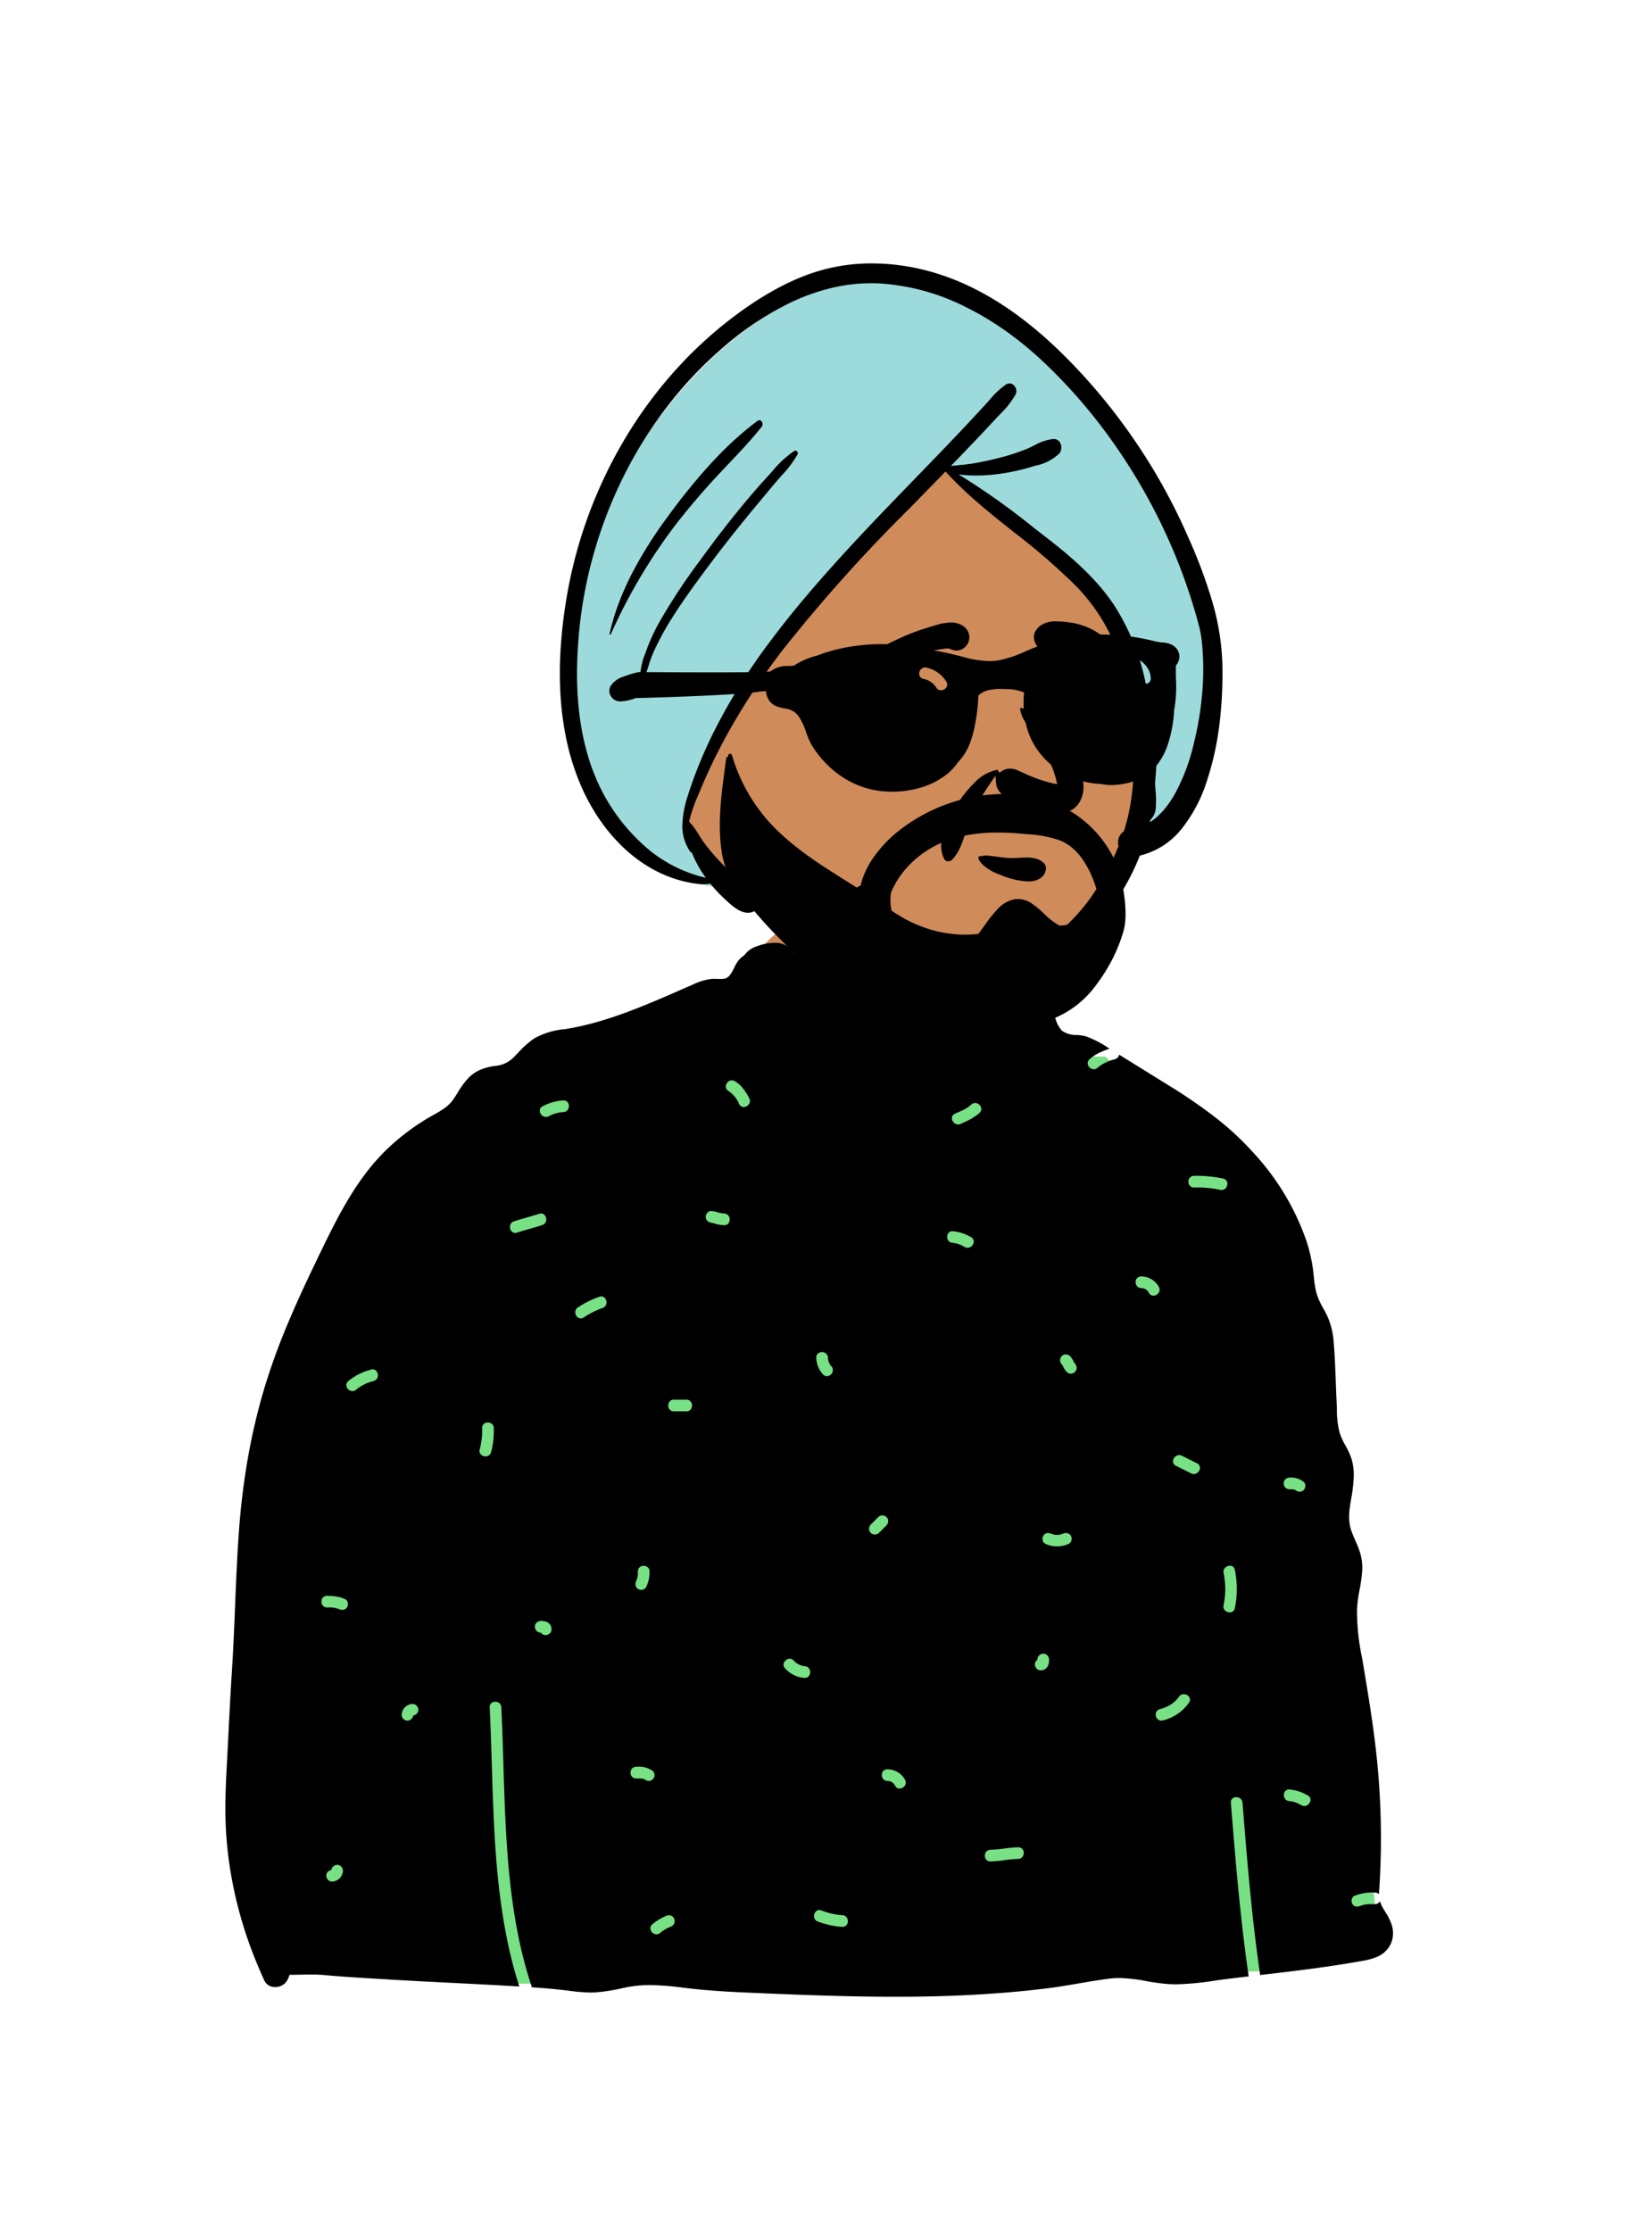<svg id="peep-85" xmlns="http://www.w3.org/2000/svg" width="240" height="324" viewBox="0 0 240 324">
  <g id="BODY" transform="translate(31.056 135.053)">
    <path id="_Skin" data-name="✋ Skin" d="M47.046,18.018c-3.913-2.849-5.854-7.514-7.313-8.308-1.074-.584-1.055-4.615-3.208-6.042C33.635,1.752,24.427.329,21.077.062A32.972,32.972,0,0,0,9.253,1.522C4.222,3.486,2.216,7.232,0,12.059,0,12.059,49.734,19.975,47.046,18.018Z" transform="translate(75.906 -2.959)" fill="#d08b5b"/>
    <path id="_Top" data-name="👕 Top" d="M41.1,0h79.513l27.522,24.494,12.216,102.951-17.375,5.412L35.621,134.652,2.092,125.168,0,53.506Z" transform="translate(8.873 18.387)" fill="#78e185"/>
    <path id="_Ink" data-name="🖍 Ink" d="M97.357,153.05h0c-7.2,0-14.251-.283-22.056-.625-3.415-.148-6.242-.372-8.9-.7a38.491,38.491,0,0,0-4.7-.367,17.2,17.2,0,0,0-3.463.329l-.625.129a25.593,25.593,0,0,1-3.96.608c-.187.009-.382.014-.58.014a25.792,25.792,0,0,1-3.1-.252l-.4-.049c-1.467-.178-3.07-.324-5.046-.458a63.233,63.233,0,0,1-2.063-7.906c-.494-2.514-.881-5.159-1.182-8.085-.56-5.433-.73-11.013-.895-16.409v0c-.083-2.716-.169-5.525-.3-8.263a.817.817,0,0,0-.295-.611.932.932,0,0,0-.592-.2.838.838,0,0,0-.61.242.754.754,0,0,0-.194.573c.136,2.76.222,5.593.306,8.332.164,5.362.334,10.906.878,16.31.293,2.911.667,5.541,1.144,8.042A64.928,64.928,0,0,0,42.7,151.56c-.586-.035-1.168-.068-1.714-.1-2.537-.145-5.119-.275-7.616-.4h-.015c-3.292-.165-6.7-.336-10.04-.544l-1.711-.1h0c-2.362-.141-4.8-.288-7.2-.511-.568-.053-1.182-.078-1.933-.078-.475,0-.959.01-1.427.019h-.031c-.462.009-.939.019-1.407.019H9.326a5.317,5.317,0,0,1-.361.833,1.965,1.965,0,0,1-1.73.939,1.661,1.661,0,0,1-1.578-.939c-.731-1.607-1.356-3.11-1.912-4.595a60.353,60.353,0,0,1-2.715-9.641A56.118,56.118,0,0,1,0,126.5c-.031-2.712.117-5.47.261-8.136v0c.039-.724.079-1.472.115-2.208L.4,115.72c.163-3.287.332-6.687.549-10.029.2-3.113.331-6.282.455-9.347.155-3.806.315-7.741.616-11.6.262-3.383.681-6.716,1.243-9.906a90.7,90.7,0,0,1,2.264-9.722,93.2,93.2,0,0,1,3.423-9.555c1.124-2.7,2.459-5.641,4.2-9.244l.3-.624,0-.01c1.3-2.685,2.639-5.462,4.173-8.067a43.189,43.189,0,0,1,2.484-3.783,31.044,31.044,0,0,1,2.947-3.456,32.763,32.763,0,0,1,7.179-5.394A15.818,15.818,0,0,0,31.836,24a5.3,5.3,0,0,0,1.308-1.32c.2-.3.4-.607.585-.908a12.184,12.184,0,0,1,1.633-2.21,5.36,5.36,0,0,1,1.8-1.185,8.276,8.276,0,0,1,2.1-.512A4.547,4.547,0,0,0,40.8,17.42a4.953,4.953,0,0,0,1.269-.988c.153-.156.307-.316.456-.471h0a13.525,13.525,0,0,1,2.342-2.085,10.99,10.99,0,0,1,4.409-1.338c5.918-.918,11.586-3.4,17.068-5.8.54-.236,1.1-.48,1.647-.719A9.158,9.158,0,0,1,70.4,5.262a4.383,4.383,0,0,1,.625-.038c.145,0,.29,0,.431.008s.288.008.432.008a4.457,4.457,0,0,0,.548-.029c.743-.092,1.152-.926,1.513-1.662a6.758,6.758,0,0,1,.4-.741,3.764,3.764,0,0,1,1.031-1,3.506,3.506,0,0,1,1.806-1.3A7.018,7.018,0,0,1,79.714,0a3,3,0,0,1,2.714,1.3,1.613,1.613,0,0,1,.1.19c1.464.314,2.946.66,4.379.994,3.274.765,6.659,1.555,10.059,2.011a63.975,63.975,0,0,0,8.25.554h.2c1.357,0,2.712-.042,4.026-.125.28-.017.575-.054.861-.09a10.333,10.333,0,0,1,1.254-.1h.014a4.233,4.233,0,0,1,1.416-1.66,3.614,3.614,0,0,1,2.049-.677,3.031,3.031,0,0,1,1.7.519,3.544,3.544,0,0,1,1.386,2.171,6,6,0,0,1,1.215,1.9c.3.732.534,1.518.76,2.278.086.29.175.59.267.882.047.15.091.306.138.472a4.52,4.52,0,0,0,1.022,2.136,3.6,3.6,0,0,0,2.161.623,6.143,6.143,0,0,1,1.359.208,14.808,14.808,0,0,1,3.268,1.7l.135.085a12.894,12.894,0,0,0-1.548.619,5.566,5.566,0,0,0-1.375.934.744.744,0,0,0-.2.846.941.941,0,0,0,.836.586.814.814,0,0,0,.563-.237,6.092,6.092,0,0,1,2.36-1.181l.007,0,.18-.06a.812.812,0,0,0,.566-.644l7.14,4.424a76.813,76.813,0,0,1,6.54,4.458,42.432,42.432,0,0,1,5.821,5.352,36.339,36.339,0,0,1,7.749,12.924,23.755,23.755,0,0,1,.889,3.823c.06.407.1.825.147,1.229a14.872,14.872,0,0,0,.4,2.465,10.5,10.5,0,0,0,.975,2.163c.221.406.45.826.641,1.253a11.163,11.163,0,0,1,.877,3.73c.157,1.9.229,3.836.3,5.711.037,1,.075,2.027.126,3.039.015.309.025.626.034.933a13.018,13.018,0,0,0,.41,3.445A10.289,10.289,0,0,0,162.719,73a13.941,13.941,0,0,1,.667,1.345,6.993,6.993,0,0,1,.441,1.59,8.923,8.923,0,0,1,.1,1.6,23.334,23.334,0,0,1-.379,3.222c-.055.332-.111.675-.162,1.013a10.028,10.028,0,0,0-.128,1.811,6.033,6.033,0,0,0,.312,1.78c.172.505.391,1,.6,1.482a15.828,15.828,0,0,1,.691,1.76,7.612,7.612,0,0,1,.284,2.67,21.733,21.733,0,0,1-.365,2.625,20.992,20.992,0,0,0-.381,2.851,33.026,33.026,0,0,0,.72,7.022v.007c.074.42.15.853.221,1.279,1,5.974,1.866,11.378,2.254,17.008.186,2.694.28,5.4.28,8.045,0,2.692-.1,5.4-.291,8.042a.784.784,0,0,0-.58-.233,7.02,7.02,0,0,0-2.982.481.7.7,0,0,0-.368.443.912.912,0,0,0,.065.714.793.793,0,0,0,.711.4,1.08,1.08,0,0,0,.445-.1,3.984,3.984,0,0,1,1.641-.252H167a.763.763,0,0,0,.718-.43c.021.052.04.1.058.153v0a4.384,4.384,0,0,0,.255.581c.153.286.323.568.488.84h0a7.937,7.937,0,0,1,.952,1.957,4.034,4.034,0,0,1,.123,1.634,3.575,3.575,0,0,1-.575,1.528,3.824,3.824,0,0,1-1.622,1.348,8.545,8.545,0,0,1-2.048.594c-5.064.928-10.354,1.544-15.02,2.087-.549-3.734-1.036-7.819-1.489-12.488-.418-4.308-.768-8.678-1.076-12.533a.841.841,0,0,0-.314-.608.962.962,0,0,0-.6-.2.814.814,0,0,0-.6.241.731.731,0,0,0-.176.57c.344,4.294.685,8.492,1.089,12.63.458,4.694.948,8.811,1.5,12.585-.7.082-1.764.206-2.841.337-.69.083-1.4.183-2.084.28h0a40.829,40.829,0,0,1-5.635.531c-.381,0-.756-.011-1.113-.034a29.947,29.947,0,0,1-3.186-.428,23.464,23.464,0,0,0-3.951-.448,10.7,10.7,0,0,0-1.31.077c-1.517.186-3.052.449-4.536.7h0c-1.4.24-2.845.488-4.276.672-2.744.353-5.644.632-8.62.831C106.842,152.911,102.343,153.05,97.357,153.05ZM64.428,141.218a.979.979,0,0,0-.436.1l-.174.087A7.326,7.326,0,0,0,62,142.551a.745.745,0,0,0-.2.847.941.941,0,0,0,.836.586.814.814,0,0,0,.563-.237,5.139,5.139,0,0,1,1.326-.8l.006,0c.112-.054.218-.1.323-.157a.748.748,0,0,0,.375-.468.887.887,0,0,0-.071-.688A.814.814,0,0,0,64.428,141.218Zm21.843-.758a.689.689,0,0,0-.5.214.949.949,0,0,0-.156,1.065.827.827,0,0,0,.486.4,11.975,11.975,0,0,0,3.51.761h.024a.778.778,0,0,0,.792-.815.91.91,0,0,0-.2-.593.8.8,0,0,0-.616-.283,10.277,10.277,0,0,1-2.977-.672l-.084-.028A.877.877,0,0,0,86.271,140.46ZM16.26,133.9h-.03a.856.856,0,0,0-.832.744.942.942,0,0,0-.53.278.755.755,0,0,0-.213.554.942.942,0,0,0,.244.586.775.775,0,0,0,.573.26H15.5a1.643,1.643,0,0,0,1.575-1.576.854.854,0,0,0-.815-.846Zm98.92-2.556h-.017a18.1,18.1,0,0,0-2.008.183,18.11,18.11,0,0,1-2.008.183.791.791,0,0,0-.614.278.9.9,0,0,0-.2.59.783.783,0,0,0,.8.823h.017a18.1,18.1,0,0,0,2.008-.183,18.108,18.108,0,0,1,2.008-.183.791.791,0,0,0,.615-.278.906.906,0,0,0,.2-.59A.783.783,0,0,0,115.18,131.347Zm39.375-8.4a.742.742,0,0,0-.579.247.862.862,0,0,0-.2.553.922.922,0,0,0,.2.6.8.8,0,0,0,.617.292,4.026,4.026,0,0,1,1.631.549l.132.067a.879.879,0,0,0,.394.1.932.932,0,0,0,.866-.721.712.712,0,0,0-.407-.836,6.363,6.363,0,0,0-2.617-.846Zm-58.4-2.921a.778.778,0,0,0-.792.816.91.91,0,0,0,.2.593.8.8,0,0,0,.616.282,1.187,1.187,0,0,1,1.1.677.735.735,0,0,0,.663.421.954.954,0,0,0,.788-.457.8.8,0,0,0,.008-.817,2.913,2.913,0,0,0-2.555-1.515Zm-35.25,1.448a.927.927,0,0,0,.61.235.814.814,0,0,0,.58-.24.884.884,0,0,0,.244-.642.758.758,0,0,0-.244-.553,3.455,3.455,0,0,0-2.423-.613.778.778,0,0,0-.612.264.889.889,0,0,0-.2.581.8.8,0,0,0,.816.846h.356a3.9,3.9,0,0,1,.521.028,1.654,1.654,0,0,1,.217.043.725.725,0,0,1,.082.034.322.322,0,0,0,.057.023h0s0,0,0,0Zm78.326-12.362a.839.839,0,0,0-.7.377,4.114,4.114,0,0,1-1.223,1.153,5.739,5.739,0,0,1-1.558.65.778.778,0,0,0-.591.892.841.841,0,0,0,.8.77.924.924,0,0,0,.236-.032,6.475,6.475,0,0,0,3.791-2.58.7.7,0,0,0,.072-.753A.959.959,0,0,0,139.232,109.11ZM27.21,110.529h-.028a1.643,1.643,0,0,0-1.575,1.576.855.855,0,0,0,.815.846h.03a.857.857,0,0,0,.832-.744.942.942,0,0,0,.53-.278.755.755,0,0,0,.213-.554.942.942,0,0,0-.243-.586A.775.775,0,0,0,27.21,110.529Zm54.766-6.568a.855.855,0,0,0-.5.168.961.961,0,0,0-.329.412.757.757,0,0,0,.2.858,4.133,4.133,0,0,0,2.788,1.343h.029a.75.75,0,0,0,.586-.251.867.867,0,0,0,.2-.558.915.915,0,0,0-.2-.6.8.8,0,0,0-.616-.287,2.473,2.473,0,0,1-1.593-.848A.8.8,0,0,0,81.976,103.961Zm36.87-.736h-.032a.909.909,0,0,0-.594.253.821.821,0,0,0-.251.593c0,.01,0,.021,0,.031v.016a.792.792,0,0,0-.365.683.943.943,0,0,0,.243.586.773.773,0,0,0,.572.26h.029a1.158,1.158,0,0,0,1.075-.7,2.223,2.223,0,0,0,.135-.872.868.868,0,0,0-.241-.585A.8.8,0,0,0,118.846,103.225ZM45.8,98.477h0a.878.878,0,0,0-.619.275.776.776,0,0,0-.226.571.91.91,0,0,0,.253.594.82.82,0,0,0,.592.251h.047a.787.787,0,0,0,.65.365h.033a.939.939,0,0,0,.6-.253.769.769,0,0,0,.249-.593,1.158,1.158,0,0,0-.7-1.075,2.223,2.223,0,0,0-.871-.136Zm100.131-8.024a.985.985,0,0,0-.739.346.84.84,0,0,0-.177.713,11.376,11.376,0,0,1,0,4.664.813.813,0,0,0,.149.707.961.961,0,0,0,.737.348.73.73,0,0,0,.743-.606,13.565,13.565,0,0,0,0-5.562A.693.693,0,0,0,145.931,90.453ZM14.769,94.825h0a.777.777,0,0,0-.611.264.889.889,0,0,0-.2.581.8.8,0,0,0,.816.846h.062a3.97,3.97,0,0,1,1.7.25,1.052,1.052,0,0,0,.44.1.808.808,0,0,0,.716-.4.911.911,0,0,0,.066-.71.711.711,0,0,0-.369-.446,4.848,4.848,0,0,0-1.28-.387,8.257,8.257,0,0,0-1.338-.093Zm46-4.354a.8.8,0,0,0-.845.817,2.725,2.725,0,0,1-.25,1.4.97.97,0,0,0-.079.641.8.8,0,0,0,.382.516.841.841,0,0,0,.425.109.8.8,0,0,0,.731-.413,4.865,4.865,0,0,0,.48-2.253.778.778,0,0,0-.264-.612A.888.888,0,0,0,60.768,90.472Zm58.761-4.761a.8.8,0,0,0-.714.4.913.913,0,0,0-.065.715.7.7,0,0,0,.368.442,4.032,4.032,0,0,0,3.409,0,.7.7,0,0,0,.368-.442.913.913,0,0,0-.065-.715.794.794,0,0,0-.71-.4,1.082,1.082,0,0,0-.446.1,2.2,2.2,0,0,1-1.7,0A1.072,1.072,0,0,0,119.529,85.711ZM95.436,83.145a.819.819,0,0,0-.584.242l-1.1,1.1a.866.866,0,0,0-.243.63.778.778,0,0,0,.243.565.9.9,0,0,0,.611.242.82.82,0,0,0,.584-.242l1.1-1.1a.866.866,0,0,0,.243-.631.778.778,0,0,0-.243-.565A.9.9,0,0,0,95.436,83.145Zm60.039-3.657a.91.91,0,0,0,.59.221.819.819,0,0,0,.583-.24.88.88,0,0,0,.244-.634.773.773,0,0,0-.244-.562,2.932,2.932,0,0,0-2.058-.613.845.845,0,0,0,0,1.691c.088,0,.182,0,.278,0l.094.006c.053,0,.112.008.132.008h.007c.088.016.172.037.261.059h0l.022.005h.009a.092.092,0,0,0,.017.011.739.739,0,0,1,.076.056l.011.009-.026-.024Zm-16.915-5.1a.932.932,0,0,0-.866.721.712.712,0,0,0,.407.836l1.1.548,1.1.548a.879.879,0,0,0,.395.1.931.931,0,0,0,.865-.721.712.712,0,0,0-.407-.836l-2.19-1.1A.877.877,0,0,0,138.56,74.391ZM38.134,69.655a.8.8,0,0,0-.845.817,10.063,10.063,0,0,1-.335,3.062.754.754,0,0,0,.1.689.921.921,0,0,0,.736.351.8.8,0,0,0,.8-.59,11.753,11.753,0,0,0,.395-3.512.778.778,0,0,0-.264-.612A.888.888,0,0,0,38.134,69.655Zm27.015-3.316a.778.778,0,0,0-.612.264.89.89,0,0,0-.2.582.8.8,0,0,0,.816.845h1.825a.778.778,0,0,0,.612-.264.89.89,0,0,0,.2-.582.8.8,0,0,0-.816-.845Zm-43.755-4.4a.879.879,0,0,0-.278.048,8.546,8.546,0,0,0-3.293,1.678.744.744,0,0,0-.2.846.941.941,0,0,0,.836.586.814.814,0,0,0,.563-.237,6.091,6.091,0,0,1,2.361-1.181l.186-.062a.828.828,0,0,0,.486-.4.95.95,0,0,0-.156-1.065A.688.688,0,0,0,21.394,61.939Zm65.27-2.509a.856.856,0,0,0-.615.242.769.769,0,0,0-.206.574,3.671,3.671,0,0,0,.978,2.424.766.766,0,0,0,.562.26.914.914,0,0,0,.8-.563.8.8,0,0,0-.167-.893,1.965,1.965,0,0,1-.483-1.228.8.8,0,0,0-.282-.612A.914.914,0,0,0,86.663,59.429Zm35.432.339a.8.8,0,0,0-.593.245.893.893,0,0,0-.24.6.862.862,0,0,0,.24.6c.016.017.037.038.046.047.028.041.053.08.075.117.037.064.071.131.1.2l.039.077a2.829,2.829,0,0,0,.467.658.827.827,0,0,0,.6.245.8.8,0,0,0,.593-.245.893.893,0,0,0,.241-.6.861.861,0,0,0-.241-.6c-.018-.019-.037-.039-.046-.047-.029-.042-.053-.08-.075-.117-.038-.065-.072-.133-.1-.2l0-.005-.036-.07a2.826,2.826,0,0,0-.466-.658A.827.827,0,0,0,122.095,59.768ZM54.618,51.346a.875.875,0,0,0-.281.049,13.509,13.509,0,0,0-3.122,1.546.84.84,0,0,0-.349.449.88.88,0,0,0,0,.517.841.841,0,0,0,.762.636.79.79,0,0,0,.438-.142,11.711,11.711,0,0,1,2.719-1.376.832.832,0,0,0,.485-.4.927.927,0,0,0,.084-.574.917.917,0,0,0-.24-.49A.682.682,0,0,0,54.618,51.346Zm78.41-2.9a.778.778,0,0,0-.792.816.91.91,0,0,0,.2.593.8.8,0,0,0,.615.283,1.188,1.188,0,0,1,1.1.677.735.735,0,0,0,.663.421.954.954,0,0,0,.789-.457.8.8,0,0,0,.008-.817,2.912,2.912,0,0,0-2.555-1.514Zm-27.392-6.574a.742.742,0,0,0-.579.247.861.861,0,0,0-.2.553.921.921,0,0,0,.2.6.805.805,0,0,0,.617.292,4.026,4.026,0,0,1,1.631.549l.013.007.119.06a.879.879,0,0,0,.394.1.932.932,0,0,0,.866-.722.712.712,0,0,0-.407-.836,6.358,6.358,0,0,0-2.617-.846ZM45.85,39.3a.884.884,0,0,0-.274.046c-.6.2-1.225.376-1.826.548h0c-.6.172-1.22.35-1.824.547a.823.823,0,0,0-.486.4.912.912,0,0,0-.087.568.923.923,0,0,0,.242.5.694.694,0,0,0,.507.215.883.883,0,0,0,.274-.046c.6-.2,1.227-.376,1.828-.549s1.219-.35,1.822-.547a.823.823,0,0,0,.486-.4.913.913,0,0,0,.087-.568.922.922,0,0,0-.242-.5A.694.694,0,0,0,45.85,39.3Zm24.731,1.34h-.014a.646.646,0,0,0,.105.021c.051.009.109.018.135.025.08.022.161.045.239.068h0c.079.023.16.047.241.069A5,5,0,0,0,72.45,41h.029a.749.749,0,0,0,.585-.25.867.867,0,0,0,.2-.558.915.915,0,0,0-.2-.6.8.8,0,0,0-.616-.287,3.859,3.859,0,0,1-.936-.183,4.081,4.081,0,0,0-.889-.182h-.037a.778.778,0,0,0-.569.263.872.872,0,0,0-.239.583.821.821,0,0,0,.235.577.914.914,0,0,0,.589.267Zm70.137-6.8h0a.778.778,0,0,0-.612.264.889.889,0,0,0-.2.581.8.8,0,0,0,.816.845,16.214,16.214,0,0,1,3.791.335.938.938,0,0,0,.216.026.78.78,0,0,0,.574-.247.961.961,0,0,0,.257-.552.816.816,0,0,0-.107-.525.767.767,0,0,0-.49-.333,18.163,18.163,0,0,0-4.241-.4ZM108.923,23.253a.811.811,0,0,0-.563.239,6.1,6.1,0,0,1-1.781,1.051h0c-.2.089-.4.18-.6.276a.7.7,0,0,0-.41.826.936.936,0,0,0,.873.728.884.884,0,0,0,.39-.094c.176-.086.355-.17.529-.251h0a7.793,7.793,0,0,0,2.2-1.341.748.748,0,0,0,.2-.85A.94.94,0,0,0,108.923,23.253Zm-59.808-.375h-.029a7.265,7.265,0,0,0-2.982.846.7.7,0,0,0-.411.824.937.937,0,0,0,.875.73.886.886,0,0,0,.389-.093,5.3,5.3,0,0,1,2.129-.615.8.8,0,0,0,.616-.287.917.917,0,0,0,.2-.6.865.865,0,0,0-.2-.557A.749.749,0,0,0,49.115,22.878Zm24.447-2.916a.807.807,0,0,0-.536.209.971.971,0,0,0-.3.487.743.743,0,0,0,.393.873,4.23,4.23,0,0,1,1.522,1.888.718.718,0,0,0,.654.427.958.958,0,0,0,.783-.454.819.819,0,0,0,.022-.826,8.216,8.216,0,0,0-.887-1.408,4.18,4.18,0,0,0-1.242-1.087A.855.855,0,0,0,73.562,19.962Z" transform="translate(1.69 1.877)"/>
  </g>
  <g id="HEAD" transform="translate(78.592 38.043)">
    <path id="_Skin-2" data-name="✋ Skin" d="M94,51.687A56.787,56.787,0,0,0,80.008,23.254c-.843-.932-1.6-2.4-2.887-2.638-1.291-2.638-3.753-4.5-5.72-6.633-4.295-4.293-8.4-9.09-13.943-11.8C31.765-8.41,7.04,21.8,1.794,44.511c-5.211,18.268.48,43.469,23.064,44.209,3.2,4.236,7.6,7.169,12.132,9.787,6.184,3.97,12.931,5.581,20.086,3.372C64.2,103.746,71.588,97.756,75.87,92.5c3.385-4.069,5.7-9.035,8.8-13.247a7.905,7.905,0,0,0,7.3-6.831C95.387,66.135,95.232,58.6,94,51.687Z" transform="translate(3.795 2.325)" fill="#d08b5b"/>
    <path id="_Turban" data-name="👳‍♀️ Turban" d="M1.794,44.511C7.04,21.8,31.765-8.41,57.457,2.183,63,4.894,67.106,9.691,71.4,13.984c1.968,2.13,4.429,3.995,5.72,6.633,1.286.235,2.044,1.706,2.887,2.638A56.787,56.787,0,0,1,94,51.687c1.233,6.912,1.388,14.449-2.026,20.738a7.905,7.905,0,0,1-7.3,6.831c-.67.911-1.3,1.858-1.919,2.823l-.145.05-.018-1.069Q82.125,55.076,79.6,49.69q-2.549-5.441-21.936-19.925l-.393-.294-3.034-2.512-2.354,2.665Q38.6,44.65,31.083,52.813,23,61.6,17.4,79.542l-.113.363,6.592,8.767C2.11,87.246-3.342,62.513,1.794,44.511Z" transform="translate(3.795 2.325)" fill="#9ddadb"/>
    <path id="_Ink-2" data-name="🖍 Ink" d="M56.354,106.26c-.836,0-1.682-.041-2.514-.121a22.844,22.844,0,0,1-7.319-2.042,32.5,32.5,0,0,1-6.486-4.018A.1.1,0,0,1,40,99.97a.137.137,0,0,1,.123-.091.107.107,0,0,1,.054.015,25.9,25.9,0,0,0,7.084,2.753,33.422,33.422,0,0,0,7.581.838c.414,0,.836-.007,1.255-.021a26.551,26.551,0,0,0,6.569-1.053,26.917,26.917,0,0,0,6.029-2.6,27.255,27.255,0,0,0,9.4-9.174,39.245,39.245,0,0,0,3.071-6.008,1.888,1.888,0,0,1-.078-.516,1.956,1.956,0,0,1,.234-.95,1.991,1.991,0,0,1,.616-.677c.243-.763.452-1.517.619-2.243a34.771,34.771,0,0,0,.749-5.2c.049-.647.064-1.326.078-1.982.017-.793.035-1.614.113-2.409-.057-1.277-.132-2.423-.23-3.5a42.057,42.057,0,0,0-2.352-11.04,27.013,27.013,0,0,0-6.135-9.467,95.385,95.385,0,0,0-8.8-7.6c-1.652-1.313-3.361-2.671-4.987-4.066a57.088,57.088,0,0,1-4.662-4.424l-.292-.317-.02-.006-.121.125-.015.016c-.635.653-1.292,1.329-1.94,1.992l-3.168,3.239a228.268,228.268,0,0,0-18.5,20.667c-1.644,2.152-3.192,4.347-4.6,6.523-1.464,2.259-2.828,4.573-4.054,6.878-1.164,2.19-2.253,4.5-3.237,6.856L20,77.448a22.1,22.1,0,0,0-1.222,3.613,10.888,10.888,0,0,1,1.411,1.918c.223.354.434.688.656,1a27.3,27.3,0,0,0,2.493,2.959,22.943,22.943,0,0,0,2.924,2.6l.125.091c.207.147.422.288.63.425,1.015.667,1.974,1.3,2.123,2.638a1.21,1.21,0,0,1-.319.927,2.054,2.054,0,0,1-.813.563,1.929,1.929,0,0,1-.682.124c-1.254,0-2.485-1.164-3.383-2.014l-.238-.224a18.952,18.952,0,0,1-1.834-1.987,7.58,7.58,0,0,1-1.075.086,4.891,4.891,0,0,1-.575-.033,18.247,18.247,0,0,1-2.513-.467,18.511,18.511,0,0,1-4.795-2.032A21.525,21.525,0,0,1,8.836,84.45a25.783,25.783,0,0,1-3.3-4.041,29.158,29.158,0,0,1-2.481-4.589,35.557,35.557,0,0,1-2.086-6.6,44.2,44.2,0,0,1-.894-6.893,56.592,56.592,0,0,1,.081-6.985c.157-2.207.439-4.522.839-6.879A66.687,66.687,0,0,1,9.65,25.139a63.6,63.6,0,0,1,7.455-9.98,59.785,59.785,0,0,1,9.335-8.291,46.07,46.07,0,0,1,6.032-3.7A33.11,33.11,0,0,1,35.71,1.741,26.714,26.714,0,0,1,45.341,0,31.685,31.685,0,0,1,53.3,1.042,35.2,35.2,0,0,1,59.881,3.5a43.143,43.143,0,0,1,6.006,3.6,56.559,56.559,0,0,1,5.459,4.447c1.627,1.495,3.29,3.179,4.943,5.005a86.024,86.024,0,0,1,8.323,10.811,85.277,85.277,0,0,1,6.5,12l.186.424a73.821,73.821,0,0,1,3.42,9.1,35.856,35.856,0,0,1,1.541,9.551,61.255,61.255,0,0,1-.437,8.525,42.65,42.65,0,0,1-1.86,8.319A21.469,21.469,0,0,1,90.422,82a11.019,11.019,0,0,1-6.162,4,33.451,33.451,0,0,1-2.719,5.414,33.8,33.8,0,0,1-3.653,4.848,32.5,32.5,0,0,1-4.462,4.092,30.162,30.162,0,0,1-5.148,3.147,28.52,28.52,0,0,1-5.821,2.056A26.866,26.866,0,0,1,56.354,106.26ZM45.226,2.878a25.072,25.072,0,0,0-6.09.77,30.64,30.64,0,0,0-5.746,2.1,45.2,45.2,0,0,0-10.2,6.918,57.947,57.947,0,0,0-7.932,8.568,62.088,62.088,0,0,0-6.124,9.953A64.505,64.505,0,0,0,2.785,53.6c-.2,2.174-.3,4.283-.289,6.267a47.6,47.6,0,0,0,.438,6.3,36.107,36.107,0,0,0,1.387,6.118,28.893,28.893,0,0,0,2.557,5.727,27.709,27.709,0,0,0,6.334,7.363,20.351,20.351,0,0,0,8,3.851c-.156-.216-.28-.392-.39-.553a16.73,16.73,0,0,1-1.662-3.149.107.107,0,0,1-.075.031.1.1,0,0,1-.083-.044A6.463,6.463,0,0,1,17.8,81.456a15.392,15.392,0,0,1,.822-4.245c.444-1.41.965-2.858,1.548-4.3.551-1.367,1.175-2.773,1.854-4.18A85.53,85.53,0,0,1,30.772,54.6c2.889-3.855,6.3-7.9,10.72-12.723,3.416-3.725,6.993-7.414,10.451-10.982l1.212-1.25c1.75-1.806,3.812-3.942,5.838-6.1,1.039-1.105,1.974-2.113,2.858-3.08.183-.2.365-.406.541-.6a12.517,12.517,0,0,1,2.4-2.267.955.955,0,0,1,.529-.17.985.985,0,0,1,.822.5,1.119,1.119,0,0,1,.069,1.092,12.408,12.408,0,0,1-2.286,2.907c-.179.186-.363.378-.542.569l-.1.112c-.925,1-1.9,2.044-2.991,3.188-1.015,1.068-2.123,2.219-3.486,3.624.367-.043.741-.079,1.1-.114.622-.061,1.265-.123,1.891-.219,1.44-.219,2.825-.544,3.989-.834a29.018,29.018,0,0,0,4.088-1.334c.361-.149.723-.328,1.073-.5a7.223,7.223,0,0,1,2.717-.919l.079,0a1.053,1.053,0,0,1,.988.638,1.441,1.441,0,0,1-.188,1.492,7.126,7.126,0,0,1-3.489,1.758l-.281.084-.183.055a30.1,30.1,0,0,1-4.376.986,25.788,25.788,0,0,1-3.765.293,18.018,18.018,0,0,1-2.518-.167A105.754,105.754,0,0,1,68.9,38.424l.839.65.674.521c3.614,2.787,7.33,5.918,10.032,9.917A33.063,33.063,0,0,1,85.266,61.8a60.586,60.586,0,0,1,.873,6.472,10.2,10.2,0,0,1,.523,3.093,28.318,28.318,0,0,1-.12,3.237l-.061.731,0,.214c0,.252.028.555.054.906a15.219,15.219,0,0,1,.047,2.429,2.674,2.674,0,0,1-.794,1.936l-.024.121v0c-.013.065-.026.131-.039.2.151-.094.306-.194.462-.3.052-.035.1-.073.152-.11l.032-.024.173-.142.017-.014a12.891,12.891,0,0,0,1.1-1.083,14.5,14.5,0,0,0,1.817-2.659,29.234,29.234,0,0,0,2.689-7.357A46.63,46.63,0,0,0,93.339,62.2a39.6,39.6,0,0,0-.077-7.341,16.439,16.439,0,0,0-.452-2.386c-.541-2.03-1.175-4.084-1.885-6.1A82.192,82.192,0,0,0,85.763,34.7a83.707,83.707,0,0,0-7.015-10.925,76.907,76.907,0,0,0-8.68-9.644A50.415,50.415,0,0,0,64.932,9.92a43.452,43.452,0,0,0-5.727-3.467A32.225,32.225,0,0,0,46.468,2.91C46.057,2.889,45.639,2.878,45.226,2.878Zm-33.42,58a.105.105,0,0,1-.11-.085,9.141,9.141,0,0,1,.729-4.175v0l.08-.238a27.389,27.389,0,0,1,2.074-4.5,87.356,87.356,0,0,1,5.682-8.6c2.171-3,4.26-5.711,6.386-8.276,1.064-1.284,2.145-2.532,3.212-3.707l.414-.453c.2-.218.4-.446.6-.666a15.143,15.143,0,0,1,3.172-2.931.34.34,0,0,1,.179-.053.345.345,0,0,1,.292.175.372.372,0,0,1,.016.366,15.651,15.651,0,0,1-2.3,3.058h0c-.269.3-.548.617-.808.926-.95,1.128-1.965,2.344-3.29,3.942-2.384,2.876-4.5,5.561-6.479,8.209l-.55.739c-1.768,2.379-3.627,4.945-5.246,7.593a40.408,40.408,0,0,0-2.248,4.249,17.59,17.59,0,0,0-.689,1.874,12.756,12.756,0,0,1-1.011,2.5A.122.122,0,0,1,11.807,60.881ZM7.33,53.912a.114.114,0,0,1-.086-.044.1.1,0,0,1-.02-.084,33.69,33.69,0,0,1,1.36-4.505,41.43,41.43,0,0,1,1.922-4.3,60.923,60.923,0,0,1,5-7.974l.14-.191a90.468,90.468,0,0,1,6.025-7.459c1.126-1.237,2.264-2.39,3.38-3.426a43.978,43.978,0,0,1,3.655-3.053.471.471,0,0,1,.281-.1.461.461,0,0,1,.4.291.607.607,0,0,1-.048.637c-1.5,1.894-3.188,3.673-4.819,5.393h0c-.53.559-1.078,1.137-1.612,1.711-2.135,2.295-4.146,4.651-5.977,7A80.337,80.337,0,0,0,7.4,53.861.08.08,0,0,1,7.33,53.912Z" transform="translate(2.741 0.211)"/>
  </g>
  <g id="FACE" transform="translate(112.183 77.354)">
    <path id="_Ink-3" data-name="🖍 Ink" d="M26.594,37.762a11.015,11.015,0,0,1-3.84-.893l-.265-.1a7.124,7.124,0,0,1-2.454-1.434,2.737,2.737,0,0,1-.561-.732.577.577,0,0,1-.031-.471c.247-.024.48-.056.692-.095l.029-.005a1.6,1.6,0,0,1,.251-.034h.02a6.462,6.462,0,0,1,.806.068l.012,0h.009l.112.014c.222.027.448.058.648.085.611.082,1.243.167,1.884.2.116.006.237.008.369.008.348,0,.708-.02,1.056-.039l.087,0c.329-.018.669-.037,1-.037a4.9,4.9,0,0,1,1.3.145,2.713,2.713,0,0,1,1.145.616,1.078,1.078,0,0,1,.36.818,1.666,1.666,0,0,1-.383,1.014,2.186,2.186,0,0,1-.97.682,3.672,3.672,0,0,1-1.231.2ZM15.039,34.835a.874.874,0,0,1-.111-.007.611.611,0,0,1-.49-.318,4.469,4.469,0,0,1-.445-2.011,6.921,6.921,0,0,1,.361-2.071,16.859,16.859,0,0,1,1.905-3.768l.146-.226a17.314,17.314,0,0,1,2.471-3.046,6.305,6.305,0,0,1,3.308-1.844l.275.438.4-.266A2.039,2.039,0,0,1,24,21.386a2.78,2.78,0,0,1,1.132.254l.755.341A21.166,21.166,0,0,0,30.2,23.514c.11.023.222.045.332.065s.214.038.315.053c-.022-.1-.045-.2-.071-.31l0-.008c-.025-.1-.051-.213-.078-.319s-.058-.217-.09-.335c-.133-.485-.272-.915-.423-1.314a23.775,23.775,0,0,0-2.548-4.577l-.112-.17c-.133-.2-.276-.408-.428-.627l-.013-.019-.049-.071a16.439,16.439,0,0,1-1.042-1.632,4.11,4.11,0,0,1-.537-1.7,4.959,4.959,0,0,1,2.52,1.195l.021.015a19.326,19.326,0,0,1,2.762,2.481A16.023,16.023,0,0,1,34.484,22.6a5.27,5.27,0,0,1,.154,2.018A4.149,4.149,0,0,1,34,26.408a3.046,3.046,0,0,1-1.1,1.01,3.366,3.366,0,0,1-1.611.382c-.065,0-.131,0-.2,0a17.352,17.352,0,0,1-8.079-2.583,2.351,2.351,0,0,1-.706-.715,2.163,2.163,0,0,1-.32-.918l-.12-1.154-.65.961-.2.3,0,.007c-.183.268-.373.546-.549.825a37,37,0,0,0-1.872,3.323,19.3,19.3,0,0,0-.989,2.636l-.018.055a21.978,21.978,0,0,1-.8,2.22,6.339,6.339,0,0,1-1.22,1.88A.727.727,0,0,1,15.039,34.835Zm-4.353-17.6a1.812,1.812,0,0,1-1.177-.456,3.617,3.617,0,0,1-.849-1.1,6.283,6.283,0,0,1-.7-2.585v-.048A7.1,7.1,0,0,1,8.6,10.328a2.513,2.513,0,0,1,2.09-1.707c.563,0,1.062.455,1.444,1.317a8.79,8.79,0,0,1,.631,2.936l0,.088a8.33,8.33,0,0,1-.168,1.946,3.842,3.842,0,0,1-.837,1.855A1.447,1.447,0,0,1,10.686,17.238Zm23.1-.423a1.45,1.45,0,0,1-1.086-.487,3.823,3.823,0,0,1-.84-1.916,8.173,8.173,0,0,1-.148-1.96l.011-.162a8.535,8.535,0,0,1,.647-2.833c.378-.823.868-1.258,1.417-1.258A2.513,2.513,0,0,1,35.876,9.9a7.1,7.1,0,0,1,.637,2.718v.048a6.283,6.283,0,0,1-.7,2.584,3.617,3.617,0,0,1-.849,1.1A1.812,1.812,0,0,1,33.786,16.815ZM0,8.471H0A19.5,19.5,0,0,1,7.32,2.756,32.139,32.139,0,0,1,12.134.878L13.048.6A8.492,8.492,0,0,1,15.4.162a3.167,3.167,0,0,1,1.733.469,2.027,2.027,0,0,1,.92,1.328,1.9,1.9,0,0,1-.371,1.533,1.836,1.836,0,0,1-1.11.711,1.812,1.812,0,0,1-.339.032A2.219,2.219,0,0,1,15.2,3.959c-.151-.011-.268-.017-.358-.017a1.652,1.652,0,0,0-.2.012l-.147.018c-.267.031-.537.073-.768.11-.742.118-1.491.262-2.224.428-1.31.3-2.706.688-4.148,1.166C6.074,6.1,4.8,6.583,3.568,7.052l-.2.076c-.444.169-.892.361-1.326.546l-.016.007c-.659.282-1.34.573-2.025.79ZM40.122,6.489h0a9.126,9.126,0,0,0-2.543-1.429,18.75,18.75,0,0,0-2.827-.831,10.95,10.95,0,0,0-2.357-.252c-.119,0-.241,0-.362.006a9.446,9.446,0,0,0-1.226.142l-.029,0a7.9,7.9,0,0,1-1.257.134,3.548,3.548,0,0,1-.64-.055A1.543,1.543,0,0,1,28,3.668a2.242,2.242,0,0,1-.508-1.1,1.768,1.768,0,0,1,.146-1.045,2.6,2.6,0,0,1,.815-.93A3.77,3.77,0,0,1,30.767,0a14.288,14.288,0,0,1,1.822.145A10.062,10.062,0,0,1,36.158,1.3a8.6,8.6,0,0,1,2.754,2.408,8.7,8.7,0,0,1,1.2,2.747l.01.032Z" transform="translate(10.552 12.887)"/>
  </g>
  <g id="FACIAL_HAIR" data-name="FACIAL HAIR" transform="translate(104.577 109.479)">
    <path id="_Ink-4" data-name="🖍 Ink" d="M42.882,39.311h0c-1.731,0-3.459-.168-4.983-.316a56.53,56.53,0,0,1-12.609-2.759c-1.912-.645-3.883-1.412-6.028-2.346l-.884-.381a41.118,41.118,0,0,1-4.946-2.389,19.077,19.077,0,0,1-3.591-3.108l0,0c-.193-.2-.393-.4-.587-.6a65.614,65.614,0,0,1-5.726-6.4,20.7,20.7,0,0,1-2.081-3.166A11.613,11.613,0,0,1,.276,14.262C-.36,10.112.228,5.78.8,1.59.841,1.26.887.919.932.584A.183.183,0,0,1,1.107.436a.107.107,0,0,1,.108.078c0-.069-.008-.141-.013-.235A.257.257,0,0,1,1.27.085.292.292,0,0,1,1.482,0a.287.287,0,0,1,.284.2,25.019,25.019,0,0,0,5.528,9.84,30.424,30.424,0,0,0,2.577,2.473c.849.728,1.767,1.447,2.805,2.2,1.929,1.393,3.988,2.682,5.98,3.928h0c.414.259.842.527,1.261.791a1.071,1.071,0,0,1,.523-.279,11.792,11.792,0,0,1,1.891-4.11,18.258,18.258,0,0,1,2.987-3.312A24.96,24.96,0,0,1,41.276,5.826a21.037,21.037,0,0,1,3.954.367,18.335,18.335,0,0,1,3.759,1.141,16.3,16.3,0,0,1,4.4,2.8A16.519,16.519,0,0,1,56.7,14.177a17.309,17.309,0,0,1,1.346,2.9c.163.458,1.435,5.586.633,8.524a21.942,21.942,0,0,1-1.59,4.1,25.27,25.27,0,0,1-2.334,3.749A14.366,14.366,0,0,1,48.571,38.4a12.672,12.672,0,0,1-2.772.717A19.841,19.841,0,0,1,42.882,39.311ZM40.424,11.432a23.743,23.743,0,0,0-5.81.655A15.123,15.123,0,0,0,28.773,15a13.989,13.989,0,0,0-2.261,2.321,12.933,12.933,0,0,0-1.639,2.795,7.46,7.46,0,0,0,.067,2.638,19.623,19.623,0,0,0,5.081,2.575,17.716,17.716,0,0,0,5.606.927,16.686,16.686,0,0,0,1.925-.111c.3-.37.6-.793.921-1.24A18.746,18.746,0,0,1,40.4,22.5a4.412,4.412,0,0,1,2.438-1.382,3.359,3.359,0,0,1,.481-.035,3.645,3.645,0,0,1,2,.649,12.955,12.955,0,0,1,1.723,1.431,11.361,11.361,0,0,0,1.979,1.59c.108.062.23.125.374.194a7.765,7.765,0,0,0,3.805-1.188,3.811,3.811,0,0,0,1.253-1.37A5.4,5.4,0,0,0,55,20.668c-.058-.233-.121-.472-.189-.709a18.318,18.318,0,0,0-.874-2.425,13.449,13.449,0,0,0-1.261-2.242,8.552,8.552,0,0,0-1.45-1.611,6.573,6.573,0,0,0-1.844-1.122,17.315,17.315,0,0,0-4.708-.887l-.375-.036C42.891,11.5,41.623,11.432,40.424,11.432Z" transform="translate(-0.001 0)"/>
  </g>
  <g id="ACCESORIES" transform="translate(88.521 88.978)">
    <path id="_Ink-5" data-name="🖍 Ink" d="M41.108,22.826c-.428,0-.86-.018-1.284-.055a12.675,12.675,0,0,1-4.289-1.143,13.739,13.739,0,0,1-3.263-2.146,14.8,14.8,0,0,1-2.224-2.45,10.035,10.035,0,0,1-1.17-2.058l-.051-.131c-.077-.2-.15-.406-.228-.623a9.813,9.813,0,0,0-.973-2.16,2.749,2.749,0,0,0-1.85-1.272l-.414-.074a4.881,4.881,0,0,1-1.251-.37,2.275,2.275,0,0,1-.976-.895,2.711,2.711,0,0,1-.374-1.232l-.909.067c-1.275.27-5.86.509-9.481.662-4.047.171-7.967.28-8.539.28a6.691,6.691,0,0,1-2.147.485A1.625,1.625,0,0,1,.678,9.435a1.684,1.684,0,0,1-.63-.871A1.51,1.51,0,0,1,.172,7.5,3.387,3.387,0,0,1,2.026,6.131,13.009,13.009,0,0,1,4.3,5.453c.054,0,5.447.045,10.426.045,5.271,0,8.191-.047,8.681-.14a3.911,3.911,0,0,1,2.633-.776c.255-.016.519-.033.767-.06a11.545,11.545,0,0,1,3.441-1.484c.241-.091.454-.17.653-.241a25.461,25.461,0,0,1,6.157-1.286c.772-.073,1.573-.111,2.379-.111a30.421,30.421,0,0,1,4.11.293c.958.13,1.841.291,2.7.491a39.969,39.969,0,0,1,4.784.969l.32.083a15.494,15.494,0,0,0,3.863.63,7.659,7.659,0,0,0,1.292-.106A17.218,17.218,0,0,0,60.6,2.382l.17-.077A29.105,29.105,0,0,1,71.368,0a31.673,31.673,0,0,1,7.591.909,10.266,10.266,0,0,0,1.235.241l.031,0a3.935,3.935,0,0,1,1.224.221,2.282,2.282,0,0,1,.882.587,1.843,1.843,0,0,1,.433.809,1.866,1.866,0,0,1-.007.9,2.02,2.02,0,0,1-.444.831c-.019.63-.007,1.28.007,1.969v0a19.33,19.33,0,0,1-.26,4.507,19.03,19.03,0,0,1-1,5.23,9.382,9.382,0,0,1-1.817,3.124,7.574,7.574,0,0,1-4.121,2.274,9.913,9.913,0,0,1-2.19.258A7.068,7.068,0,0,1,71.36,21.7a11.729,11.729,0,0,1-3.1-.54,11.9,11.9,0,0,1-4.581-2.692A11.343,11.343,0,0,1,62.25,16.83a10.358,10.358,0,0,1-1.75-3.974,13.874,13.874,0,0,1-.261-4.243l.023-.194a6.793,6.793,0,0,0-2.7-.492c-.319-.011-.607-.021-.9-.021-.164,0-.313,0-.454.009-.454.051-.873.116-1.279.2a3.353,3.353,0,0,0-1.309.739l-.028.535a27.538,27.538,0,0,1-.522,3.99,14.1,14.1,0,0,1-.842,2.789,7.556,7.556,0,0,1-1.568,2.367,7.789,7.789,0,0,1-1.732,1.844,11.369,11.369,0,0,1-3.693,1.855A14.373,14.373,0,0,1,41.108,22.826ZM45.872,4.779h0a.8.8,0,0,0-.589.255.988.988,0,0,0-.26.565.8.8,0,0,0,.111.519.755.755,0,0,0,.491.321,2.838,2.838,0,0,1,1.824,1.19l.045.07a.8.8,0,0,0,.692.4A.947.947,0,0,0,49,7.627a.746.746,0,0,0-.043-.784,4.534,4.534,0,0,0-2.88-2.04.946.946,0,0,0-.2-.023ZM76.752,3.667a.913.913,0,0,0-.759.426.8.8,0,0,0-.087.621.975.975,0,0,0,.355.514l.036.026A1.6,1.6,0,0,1,76.969,6.3l0,.052a.814.814,0,0,0,.289.614.922.922,0,0,0,.59.2.846.846,0,0,0,.612-.242.766.766,0,0,0,.2-.577A2.971,2.971,0,0,0,78.212,4.9a3.8,3.8,0,0,0-1.062-1.107A.685.685,0,0,0,76.752,3.667Z" transform="translate(0 3.17)"/>
  </g>
</svg>
